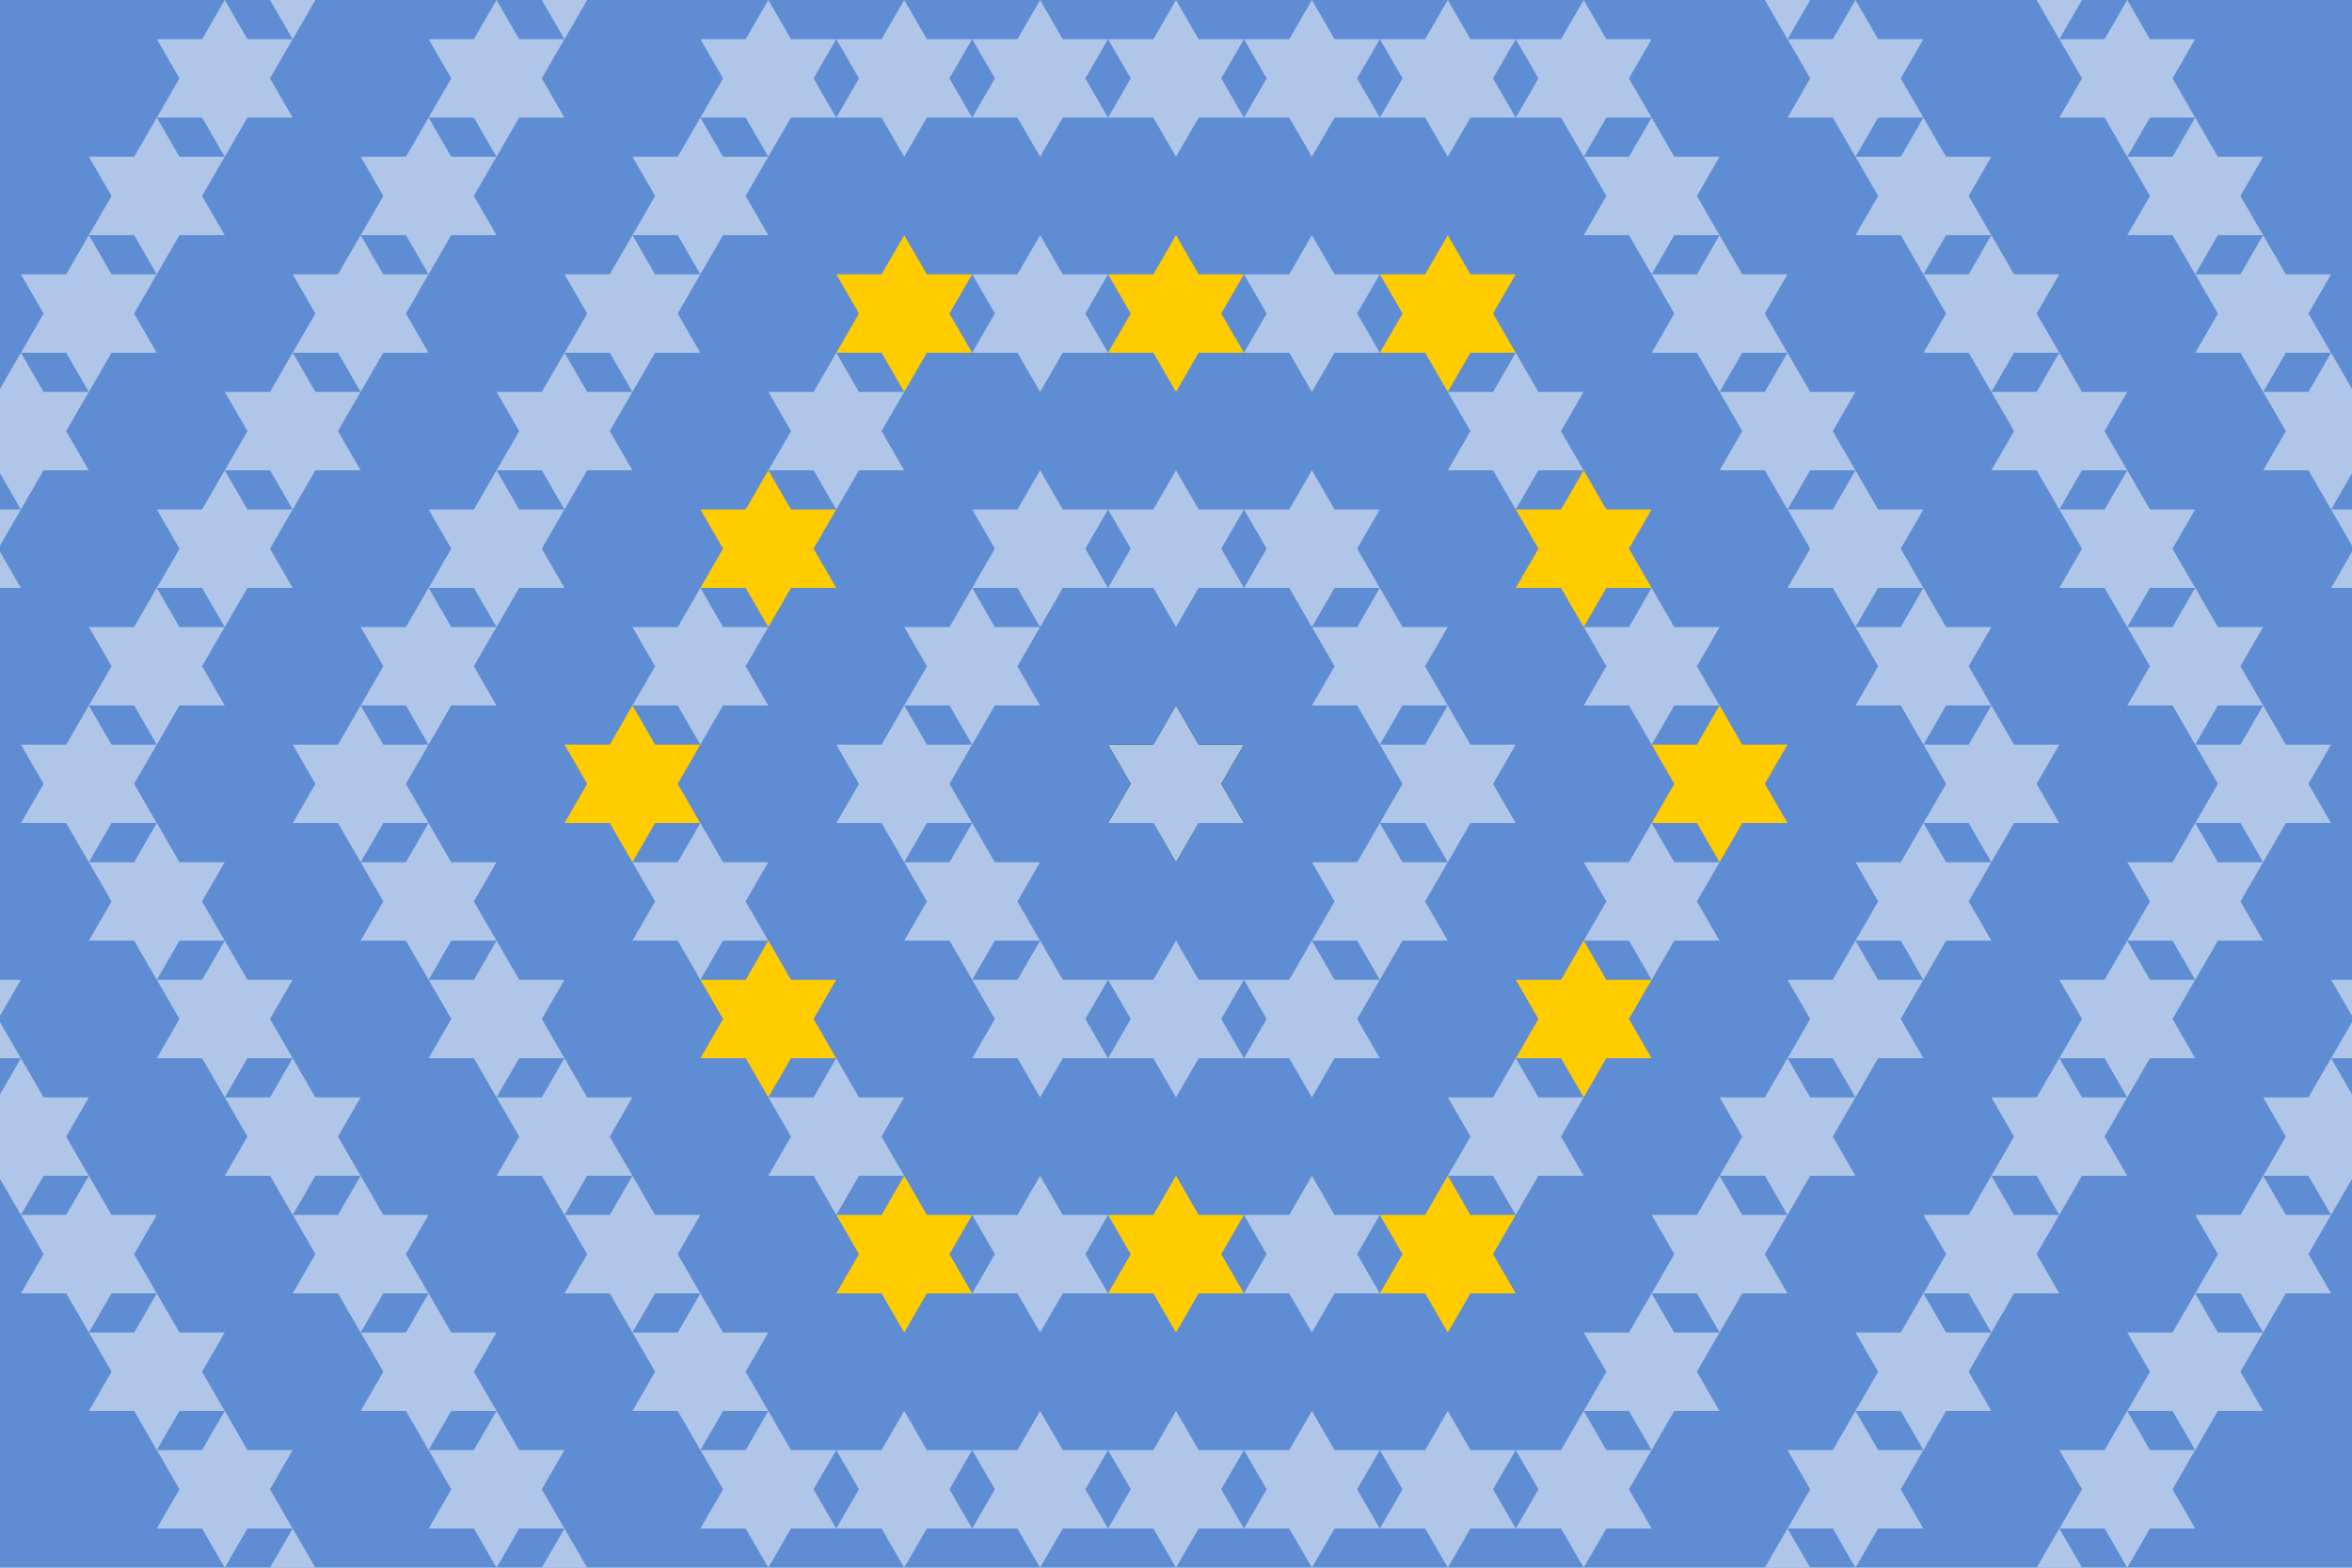 <?xml version="1.0" encoding="UTF-8" standalone="no"?>
<svg xmlns="http://www.w3.org/2000/svg"
    xmlns:xlink="http://www.w3.org/1999/xlink"
    height="600"
    width="900"
    version="1.1"
    viewBox="0 0 900 600"
>
    <!-- background: "#5f8dd3" -->
    <!-- between star tesselation: "#3771c8" -->
    <!-- stars tesselation: "#afc6e9" -->
    <!-- stars: "#fc0" -->
    <rect
        height="600"
        width="900"
        fill="#5f8dd3"
    />
    <g id="star" transform="translate(450, 300) scale(30, 30)">
        <path
            d="
                M 0.577 0
                L 0.866 0.5
                L 0.289 0.5
                L 6.123233995736766e-17 1
                L -0.289 0.5
                L -0.866 0.5
                L -0.577 3.271000407562922e-16
                L -0.866 -0.5
                L -0.289 -0.5
                L -1.8369701987210297e-16 -1
                L 0.289 -0.5
                L 0.866 -0.5
            "
        />
    </g>

    <use xlink:href="#star" fill="#afc6e9" />

    <g id="firstCircle" fill="#afc6e9">
        <use x="0" y="-90" xlink:href="#star" />
        <use x="-52" y="-90" xlink:href="#star" />
        <use x="-78" y="-45" xlink:href="#star" />
        <use x="-104" y="0" xlink:href="#star" />
        <use x="-78" y="45" xlink:href="#star" />
        <use x="-52" y="90" xlink:href="#star" />
        <use x="0" y="90" xlink:href="#star" />
        <use x="52" y="90" xlink:href="#star" />
        <use x="78" y="45" xlink:href="#star" />
        <use x="104" y="0" xlink:href="#star" />
        <use x="78" y="-45" xlink:href="#star" />
        <use x="52" y="-90" xlink:href="#star" />
    </g>
    <g id="secondCircle" fill="#afc6e9">
        <use x="208" y="0" xlink:href="#star" fill="#fc0" />
        <use x="182" y="-45" xlink:href="#star" />
        <use x="156" y="-90" xlink:href="#star" fill="#fc0" />
        <use x="130" y="-135" xlink:href="#star" />
        <use x="104" y="-180" xlink:href="#star" fill="#fc0" />
        <use x="52" y="-180" xlink:href="#star" />
        <use x="0" y="-180" xlink:href="#star" fill="#fc0" />
        <use x="-52" y="-180" xlink:href="#star" />
        <use x="-104" y="-180" xlink:href="#star" fill="#fc0" />
        <use x="-130" y="-135" xlink:href="#star" />
        <use x="-156" y="-90" xlink:href="#star" fill="#fc0" />
        <use x="-182" y="-45" xlink:href="#star" />
        <use x="-208" y="0" xlink:href="#star" fill="#fc0" />
        <use x="182" y="45" xlink:href="#star" />
        <use x="156" y="90" xlink:href="#star" fill="#fc0" />
        <use x="130" y="135" xlink:href="#star" />
        <use x="104" y="180" xlink:href="#star" fill="#fc0" />
        <use x="52" y="180" xlink:href="#star" />
        <use x="0" y="180" xlink:href="#star" fill="#fc0" />
        <use x="-52" y="180" xlink:href="#star" />
        <use x="-104" y="180" xlink:href="#star" fill="#fc0" />
        <use x="-130" y="135" xlink:href="#star" />
        <use x="-156" y="90" xlink:href="#star" fill="#fc0" />
        <use x="-182" y="45" xlink:href="#star" />
    </g>
    <g id="thirdCircle" fill="#afc6e9">
        <use x="312" y="0" xlink:href="#star" />
        <use x="286" y="-45" xlink:href="#star" />
        <use x="260" y="-90" xlink:href="#star" />
        <use x="234" y="-135" xlink:href="#star" />
        <use x="208" y="-180" xlink:href="#star" />
        <use x="182" y="-225" xlink:href="#star" />
        <use x="156" y="-270" xlink:href="#star" />
        <use x="104" y="-270" xlink:href="#star" />
        <use x="52" y="-270" xlink:href="#star" />
        <use x="0" y="-270" xlink:href="#star" />
        <use x="-52" y="-270" xlink:href="#star" />
        <use x="-104" y="-270" xlink:href="#star" />
        <use x="-156" y="-270" xlink:href="#star" />
        <use x="-182" y="-225" xlink:href="#star" />
        <use x="-208" y="-180" xlink:href="#star" />
        <use x="-234" y="-135" xlink:href="#star" />
        <use x="-260" y="-90" xlink:href="#star" />
        <use x="-286" y="-45" xlink:href="#star" />
        <use x="-312" y="0" xlink:href="#star" />
        <use x="286" y="45" xlink:href="#star" />
        <use x="260" y="90" xlink:href="#star" />
        <use x="234" y="135" xlink:href="#star" />
        <use x="208" y="180" xlink:href="#star" />
        <use x="182" y="225" xlink:href="#star" />
        <use x="156" y="270" xlink:href="#star" />
        <use x="104" y="270" xlink:href="#star" />
        <use x="52" y="270" xlink:href="#star" />
        <use x="0" y="270" xlink:href="#star" />
        <use x="-52" y="270" xlink:href="#star" />
        <use x="-104" y="270" xlink:href="#star" />
        <use x="-156" y="270" xlink:href="#star" />
        <use x="-182" y="225" xlink:href="#star" />
        <use x="-208" y="180" xlink:href="#star" />
        <use x="-234" y="135" xlink:href="#star" />
        <use x="-260" y="90" xlink:href="#star" />
        <use x="-286" y="45" xlink:href="#star" />
    </g>
    <g id="fourthWall" fill="#afc6e9">
        <use x="416" y="0" xlink:href="#star" />
        <use x="390" y="-45" xlink:href="#star" />
        <use x="364" y="-90" xlink:href="#star" />
        <use x="338" y="-135" xlink:href="#star" />
        <use x="312" y="-180" xlink:href="#star" />
        <use x="286" y="-225" xlink:href="#star" />
        <use x="260" y="-270" xlink:href="#star" />
        <use x="234" y="-315" xlink:href="#star" />
        <use x="390" y="45" xlink:href="#star" />
        <use x="364" y="90" xlink:href="#star" />
        <use x="338" y="135" xlink:href="#star" />
        <use x="312" y="180" xlink:href="#star" />
        <use x="286" y="225" xlink:href="#star" />
        <use x="260" y="270" xlink:href="#star" />
        <use x="234" y="315" xlink:href="#star" />

        <use x="-416" y="0" xlink:href="#star" />
        <use x="-390" y="-45" xlink:href="#star" />
        <use x="-364" y="-90" xlink:href="#star" />
        <use x="-338" y="-135" xlink:href="#star" />
        <use x="-312" y="-180" xlink:href="#star" />
        <use x="-286" y="-225" xlink:href="#star" />
        <use x="-260" y="-270" xlink:href="#star" />
        <use x="-234" y="-315" xlink:href="#star" />
        <use x="-390" y="45" xlink:href="#star" />
        <use x="-364" y="90" xlink:href="#star" />
        <use x="-338" y="135" xlink:href="#star" />
        <use x="-312" y="180" xlink:href="#star" />
        <use x="-286" y="225" xlink:href="#star" />
        <use x="-260" y="270" xlink:href="#star" />
        <use x="-234" y="315" xlink:href="#star" />
    </g>
    <g id="fifthWall" fill="#afc6e9">
        <use x="504" y="45" xlink:href="#star" />
        <use x="468" y="90" xlink:href="#star" />
        <use x="442" y="135" xlink:href="#star" />
        <use x="416" y="180" xlink:href="#star" />
        <use x="390" y="225" xlink:href="#star" />
        <use x="364" y="270" xlink:href="#star" />
        <use x="338" y="315" xlink:href="#star" />
        <use x="504" y="-45" xlink:href="#star" />
        <use x="468" y="-90" xlink:href="#star" />
        <use x="442" y="-135" xlink:href="#star" />
        <use x="416" y="-180" xlink:href="#star" />
        <use x="390" y="-225" xlink:href="#star" />
        <use x="364" y="-270" xlink:href="#star" />
        <use x="338" y="-315" xlink:href="#star" />

        <use x="-504" y="45" xlink:href="#star" />
        <use x="-468" y="90" xlink:href="#star" />
        <use x="-442" y="135" xlink:href="#star" />
        <use x="-416" y="180" xlink:href="#star" />
        <use x="-390" y="225" xlink:href="#star" />
        <use x="-364" y="270" xlink:href="#star" />
        <use x="-338" y="315" xlink:href="#star" />
        <use x="-504" y="-45" xlink:href="#star" />
        <use x="-468" y="-90" xlink:href="#star" />
        <use x="-442" y="-135" xlink:href="#star" />
        <use x="-416" y="-180" xlink:href="#star" />
        <use x="-390" y="-225" xlink:href="#star" />
        <use x="-364" y="-270" xlink:href="#star" />
        <use x="-338" y="-315" xlink:href="#star" />
    </g>
</svg>

